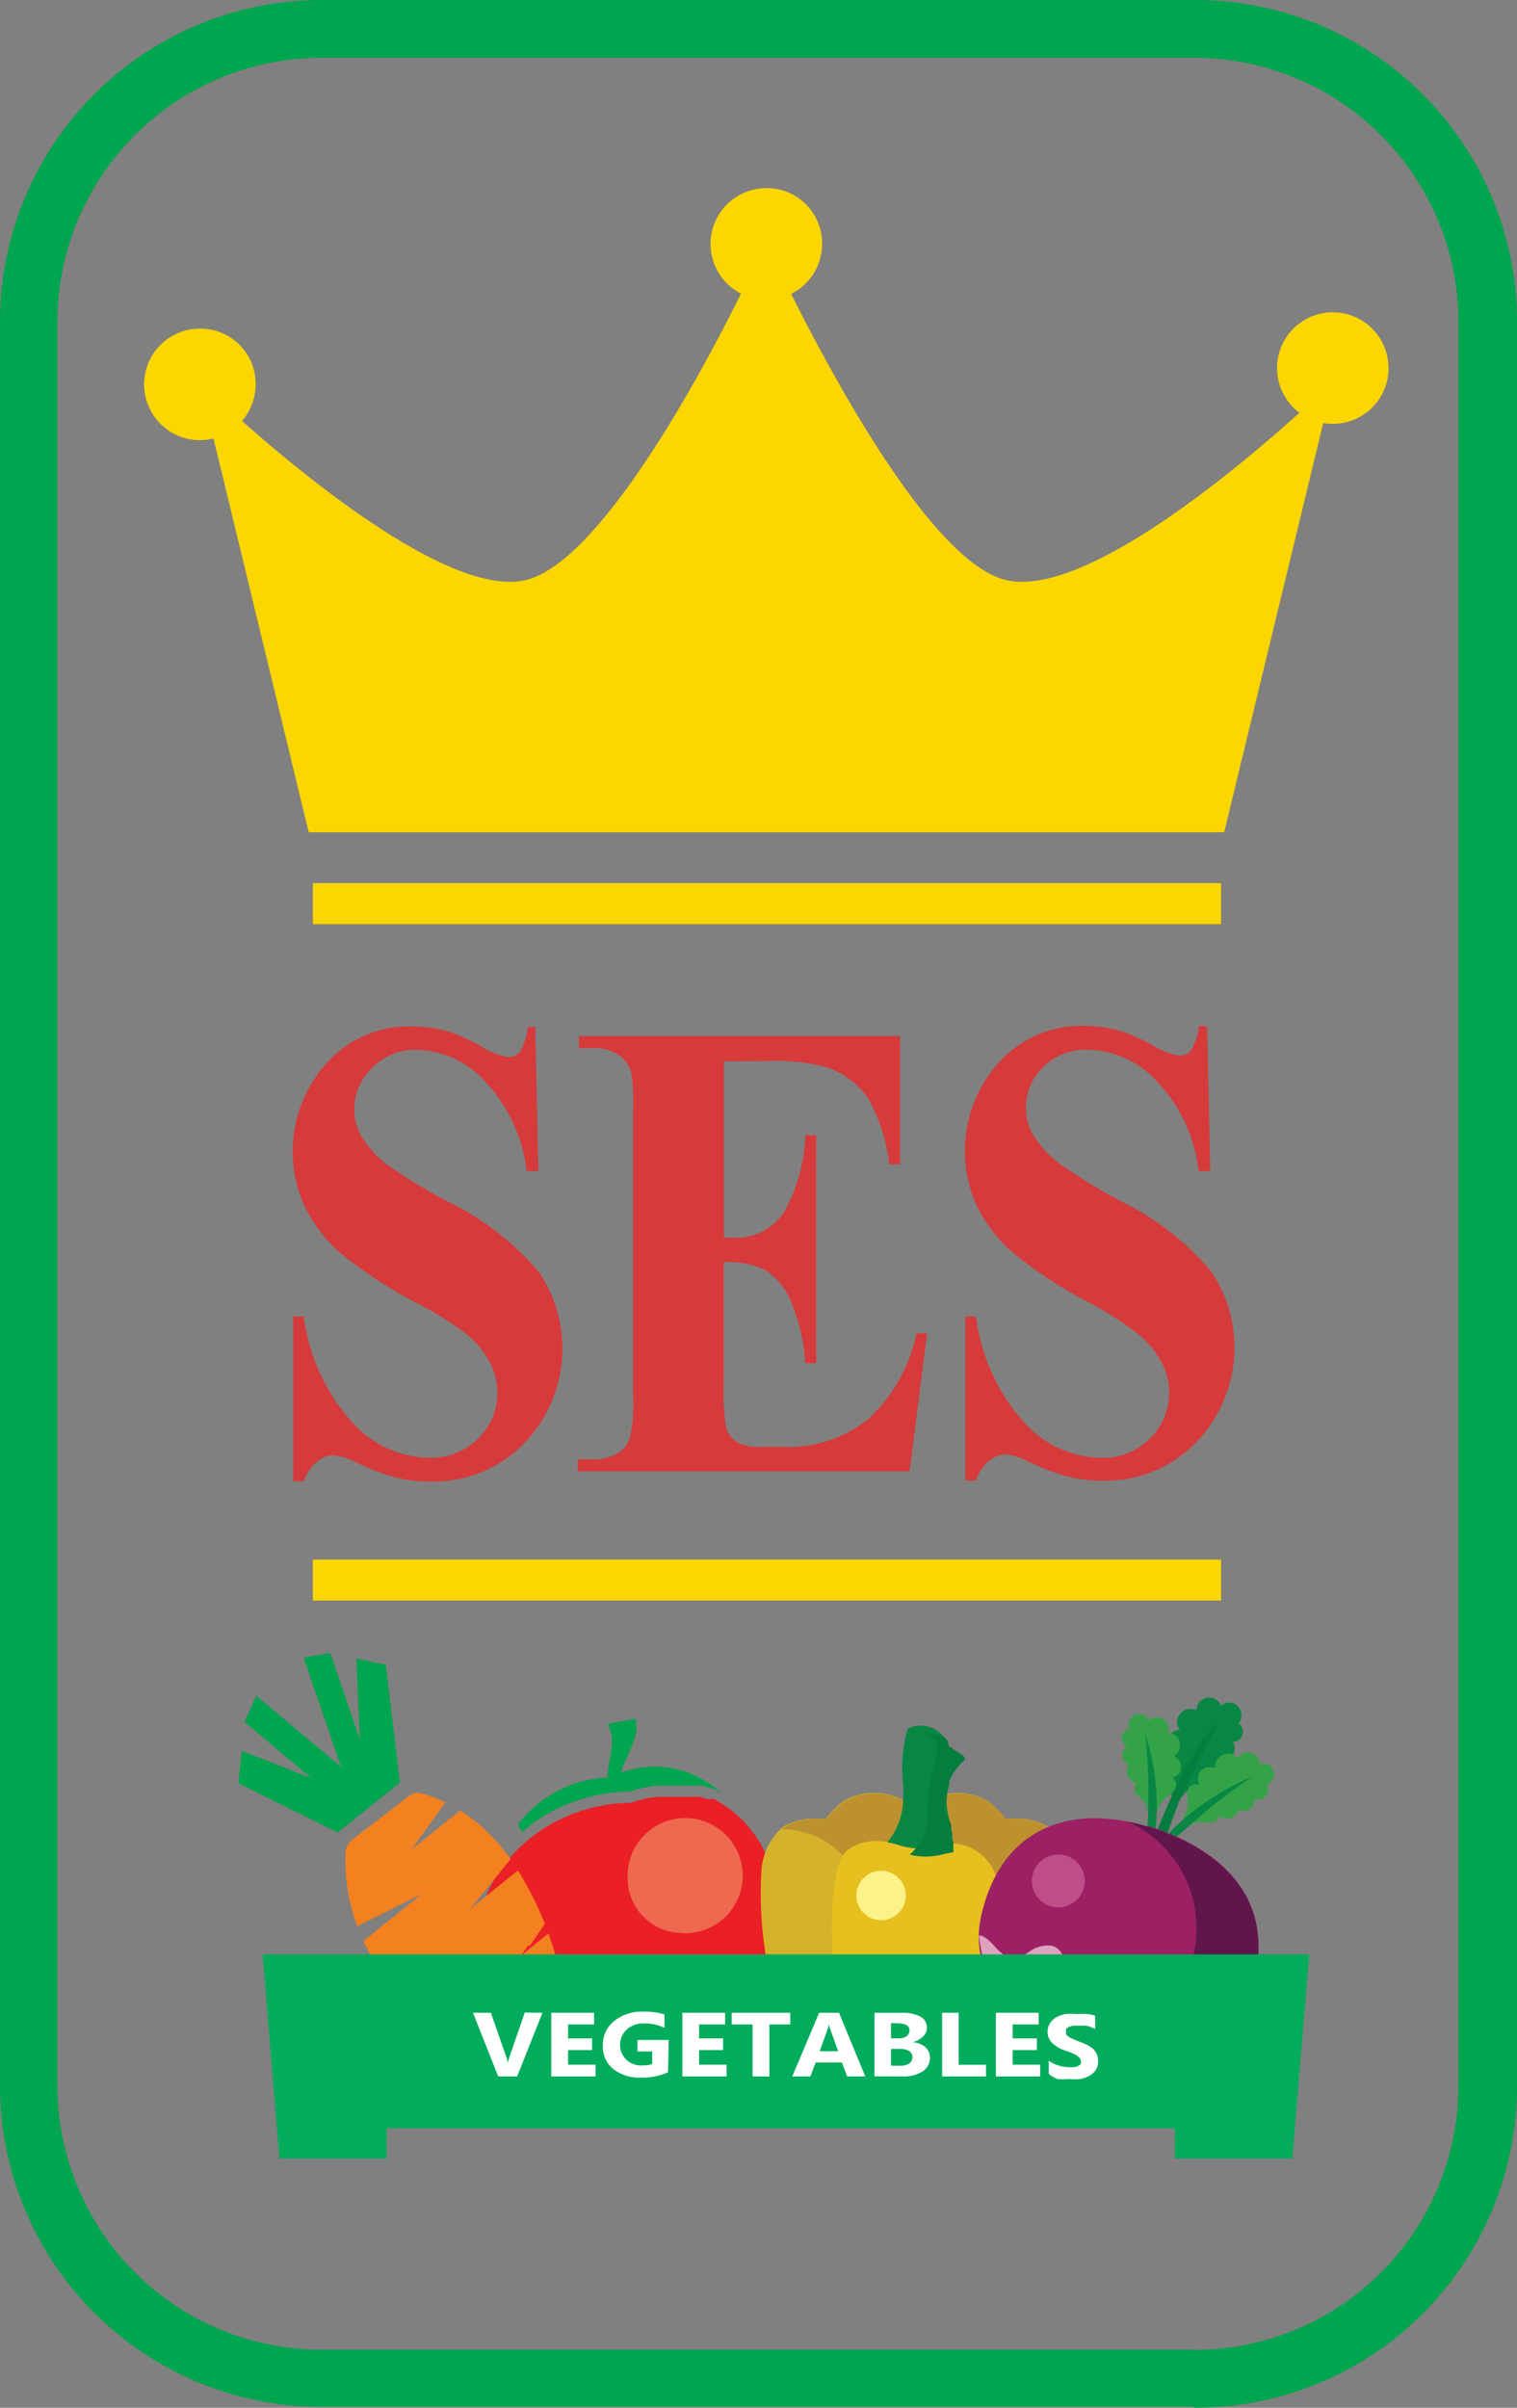 <svg id="Clients-12" xmlns="http://www.w3.org/2000/svg" width="54.203" height="86" viewBox="0 0 54.203 86">
  <rect x="0" y="0" width="54.203" height="86" fill="#808080" stroke="none"/>
  <path id="Path_832" data-name="Path 832" d="M142.709,36.542l-.331,1.338-3.558,14.69h-32.71L102.684,38.4l-.464-1.9s.559.543,1.449,1.33c2.511,2.228,7.644,6.393,10.234,5.723s6.109-7.085,7.7-10.313c.527-1.063.842-1.763.842-1.763s.323.7.85,1.763c1.575,3.149,5.086,9.644,7.691,10.313,2.74.7,8.227-3.889,10.589-6.023h0c.685-.622,1.11-1.031,1.11-1.031" transform="translate(-95.08 -22.844)" fill="#fcd600"/>
  <rect id="Rectangle_36" data-name="Rectangle 36" width="32.451" height="1.464" transform="translate(11.179 31.545)" fill="#fcd600"/>
  <rect id="Rectangle_37" data-name="Rectangle 37" width="32.451" height="1.464" transform="translate(11.179 55.706)" fill="#fcd600"/>
  <path id="Path_833" data-name="Path 833" d="M129.384,31a1.992,1.992,0,1,1-1.992-1.952A1.968,1.968,0,0,1,129.384,31" transform="translate(-100.011 -22.327)" fill="#fcd600"/>
  <path id="Path_834" data-name="Path 834" d="M155.094,36.632A1.992,1.992,0,1,1,153.1,34.68a1.992,1.992,0,0,1,1.992,1.952" transform="translate(-105.481 -23.525)" fill="#fcd600"/>
  <path id="Path_835" data-name="Path 835" d="M103.674,37.38a1.992,1.992,0,1,1-1.992-1.96,1.968,1.968,0,0,1,1.992,1.96" transform="translate(-94.541 -23.682)" fill="#fcd600"/>
  <path id="Path_836" data-name="Path 836" d="M125.852,106.822v.165h0v.394a.678.678,0,0,1,0,.126v.512a.742.742,0,0,1,0,.126.975.975,0,0,1,0,.126v.118a.591.591,0,0,0-.039.126l-.047.118-.047.118-.047.118-.047.118a.48.48,0,0,0-.055.11.137.137,0,0,1-.055.11.857.857,0,0,0-.063.118l-.063.1-.071.11a.786.786,0,0,1-.063.11l-.071.1a1.159,1.159,0,0,1-.079.1l-.071.1-.087.1-.079.094-.087.094-.087.094-.087.094-.094.094-.087.087-.1.087-.094.079-.1.087h0l-.1.079-.1.079-.11.071h0l-.11.071-.11.071-.11.071-.11.063-.118.063h0l-.118.063-.118.055-.126.055-.118.055-.126.055-.126.047h-.386l-.134.039h-3.062l-.134-.039h-.386l-.126-.047-.126-.055-.118-.055-.126-.055-.118-.055-.118-.063-.118-.063-.11-.063-.118-.071-.11-.071-.1-.071-.11-.071-.1-.079-.1-.079-.1-.087h0l-.094-.079-.1-.087-.094-.087-.087-.094-.087-.094-.087-.094-.087-.094-.087-.094a.889.889,0,0,0-.079-.1l-.071-.1a.5.5,0,0,1-.079-.1l-.071-.1-.071-.11-.063-.11-.063-.1-.063-.118a.146.146,0,0,0-.055-.11l-.055-.11-.047-.118-.055-.118v-.118l-.047-.118a.589.589,0,0,0-.039-.126v-.118a.98.98,0,0,1,0-.126.741.741,0,0,1,0-.126v-.126a.692.692,0,0,1,0-.126v-.386a.79.79,0,0,0,0-.134v-.126a.787.787,0,0,1,0-.134.6.6,0,0,1,0-.118v-.142a.56.56,0,0,0,0-.11h0a.387.387,0,0,1,0-.094h0v-.11h0v-.094h0a.536.536,0,0,1,0-.11h0a.282.282,0,0,1,0-.087h0v-.11h0v-.094h0a.447.447,0,0,1,0-.11h0v-.1h0l.079-.213h0l.094-.213h0l.047-.094h0l.055-.1h0l.055-.1h0l.063-.1h0l.063-.094h0l.134-.2h0l.142-.2h0l.157-.189h0l.165-.181h0l.173-.173h0a5.606,5.606,0,0,1,1.33-.953,5.912,5.912,0,0,1,2.669-.653,3.709,3.709,0,0,1,.929-.213h1.575l.2.079h.26l.087.047h0l.087.055h0l.087.055h0a.323.323,0,0,0,.087.055h0l.079.055h0l.079.055h0l.079.055h0l.079.063h0l.165.142h0l.079.071h0l.071.071h0l.055.047h0l.071.071h0l.063.079h0l.071.079h0l.063.079h0a.6.6,0,0,1,.063.087h0l.063.079h0a.678.678,0,0,1,.055.079h0a.479.479,0,0,1,.055.079h0l.055.087h0l.055.087h0l.047.087h0l.047.094h0l.047.094h0l.039.094h0l.047.094h0a.291.291,0,0,0,.039.087h0v.094h0v.094h0a.885.885,0,0,1,.039.1h0v.094h0a.4.4,0,0,1,0,.1h0v.1h0v.1h0v.1h0v.1h0v.11h0v.118h0v.118h0v.11h0v.11h0v.11h0v.236h0v.126h0a1.167,1.167,0,0,0,0,.165" transform="translate(-97.825 -37.851)" fill="#eb2027" fill-rule="evenodd"/>
  <path id="Path_837" data-name="Path 837" d="M123.5,107.1a2.055,2.055,0,1,0-1.866-2.039A1.96,1.96,0,0,0,123.5,107.1" transform="translate(-99.208 -38.059)" fill="#ed6a50" fill-rule="evenodd"/>
  <path id="Path_838" data-name="Path 838" d="M138.734,104.709a2.251,2.251,0,0,0-.787-1.645,2.362,2.362,0,0,0-1.512-.268,3.606,3.606,0,0,0-.6-.622,2.189,2.189,0,0,0-2.614.26,2.2,2.2,0,0,0-2.622-.26,3.607,3.607,0,0,0-.6.622,2.362,2.362,0,0,0-1.512.268,2.251,2.251,0,0,0-.787,1.645,13.871,13.871,0,0,0,1.086,6.148,1.354,1.354,0,0,0,1.929.724,1.378,1.378,0,0,0,.787.929,5.291,5.291,0,0,0,1.669,0h0a5.292,5.292,0,0,0,1.669,0,1.378,1.378,0,0,0,.787-.929,1.354,1.354,0,0,0,1.929-.724,13.872,13.872,0,0,0,1.086-6.148" transform="translate(-100.497 -37.816)" fill="#e7c01f"/>
  <path id="Path_839" data-name="Path 839" d="M130.754,111.821c-.677-3.4-.693-6.589-.142-7.495a1.055,1.055,0,0,0,.157-1.008v-.15l-.7-.189-.055.063a2.362,2.362,0,0,0-1.512.276,2.236,2.236,0,0,0-.787,1.637A13.855,13.855,0,0,0,128.8,111.1a1.354,1.354,0,0,0,1.929.724" transform="translate(-100.499 -38.055)" fill="#d5b22b"/>
  <path id="Path_840" data-name="Path 840" d="M138.162,103.083a2.362,2.362,0,0,0-1.512-.276,3.393,3.393,0,0,0-.6-.614,2.2,2.2,0,0,0-2.622.252,2.189,2.189,0,0,0-2.614-.252,3.392,3.392,0,0,0-.6.614,2.362,2.362,0,0,0-1.512.276l-.087.079a2.944,2.944,0,0,1,2.189.929s.575-.842,2.008-.37a2.3,2.3,0,0,0,1.22.063,1.708,1.708,0,0,1,2.189.89c.315.622.307,4.212-.307,6.912a1.354,1.354,0,0,0,1.929-.724,13.856,13.856,0,0,0,1.086-6.141,2.236,2.236,0,0,0-.787-1.637" transform="translate(-100.696 -37.82)" fill="#bc912e"/>
  <path id="Path_841" data-name="Path 841" d="M133.783,106.264a.882.882,0,1,1-.882-.874.882.882,0,0,1,.882.874" transform="translate(-101.419 -38.568)" fill="#fdf28a"/>
  <path id="Path_842" data-name="Path 842" d="M133.987,101.469a2.456,2.456,0,0,1-.567,1.5,3.211,3.211,0,0,1,.417.1,2.3,2.3,0,0,0,1.22.063,3.146,3.146,0,0,1,.417-.079,9.181,9.181,0,0,1-.417-1.2,3.656,3.656,0,0,1-.087-.4,1.96,1.96,0,0,1,.677-1.811,1.055,1.055,0,0,0-1.5-.732,5.29,5.29,0,0,0-.157,2.031,3.936,3.936,0,0,1,0,.527" transform="translate(-101.717 -37.166)" fill="#088744"/>
  <path id="Path_843" data-name="Path 843" d="M135.81,99.6h0v-.079h0v-.063h0l-.047-.063h0l-.063-.071h0l-.055-.047h-.055l-.142-.063h-.189a.961.961,0,0,0-.213,0h0c.685.2.276.787.094,1.889a5.258,5.258,0,0,0-.055.913,1.866,1.866,0,0,1-.646,1.48,2.362,2.362,0,0,0,1.142,0,3.148,3.148,0,0,1,.417-.079h0v-.063h0a.388.388,0,0,0,0-.087v-.2a.161.161,0,0,0-.039-.1v-.252a.854.854,0,0,1-.039-.134v-.063a.311.311,0,0,0-.055-.213,3.663,3.663,0,0,1-.087-.4,2.071,2.071,0,0,1,.079-.929.956.956,0,0,1,0-.11,1.772,1.772,0,0,1,.181-.339l.079-.11a2.74,2.74,0,0,1,.3-.323l-.055-.126" transform="translate(-101.934 -37.253)" fill="#047d3f"/>
  <path id="Path_844" data-name="Path 844" d="M147.513,100.3a.472.472,0,0,0,.551-.551.394.394,0,0,0,.354-.63.37.37,0,0,0,.22-.669.465.465,0,0,0,0-.575c-.252-.339-.63-.055-.63-.055a.457.457,0,0,0-.882.157c-.59-.22-.866.5-.575.693-.677.126-.543.677-.307.85-.6.2-.173.646-.071.89a1.031,1.031,0,0,1,.047.425c0,.354.3.4.48.134s.787-.2.787-.669" transform="translate(-104.379 -36.896)" fill="#088744"/>
  <path id="Path_845" data-name="Path 845" d="M147.806,98.66s-.929.614-2.275,4.1c-.094.236,0,.3-.063.48s.2.291.236.213c.165-.472.6-1.811.905-2.417.787-1.574,1.2-2.362,1.2-2.362" transform="translate(-104.278 -37.136)" fill="#047d3f"/>
  <path id="Path_846" data-name="Path 846" d="M148.164,102.3a.433.433,0,0,0,.669-.244.37.37,0,0,0,.551-.394c.181.15.669-.11.449-.472a.425.425,0,0,0,.252-.464c-.079-.386-.5-.291-.5-.291a.425.425,0,0,0-.787-.213c-.4-.417-.913.079-.787.354-.614-.157-.708.354-.583.59-.583-.063-.4.472-.409.716a.842.842,0,0,1-.126.37c-.142.291.094.449.346.3s.74.15.905-.252" transform="translate(-104.573 -37.426)" fill="#34a348"/>
  <path id="Path_847" data-name="Path 847" d="M149.074,101.11a9.021,9.021,0,0,0-3.149,2.189c-.165.173-.15.331-.268.464a.071.071,0,0,0,.1.094c.323-.339.559-.551,1.039-.976a18.761,18.761,0,0,1,2.283-1.771" transform="translate(-104.318 -37.657)" fill="#088744"/>
  <path id="Path_848" data-name="Path 848" d="M144.564,100.728a.409.409,0,0,1-.244-.646.354.354,0,0,1-.055-.646.331.331,0,0,1,.063-.63.425.425,0,0,1,.181-.488.4.4,0,0,1,.535.189.409.409,0,0,1,.661.457c.567,0,.52.724.213.787.5.354.189.787-.063.787.409.394-.1.59-.276.787a.787.787,0,0,0-.2.323c-.126.291-.394.213-.441-.071s-.575-.449-.378-.787" transform="translate(-103.981 -37.055)" fill="#34a348"/>
  <path id="Path_849" data-name="Path 849" d="M145.106,99.19a8.07,8.07,0,0,1,.346,3.566,4.735,4.735,0,0,1-.071.653c-.024.165-.386,0-.362-.047a5.646,5.646,0,0,0,.189-1.456,19.762,19.762,0,0,0-.1-2.716" transform="translate(-104.185 -37.249)" fill="#088744"/>
  <path id="Path_850" data-name="Path 850" d="M143.6,103.308c-2.527-.787-5.2-.15-5.944,3.2-.378,1.677.614,2.929,1.37,4.291.331.606.724,1.519,1.393,1.819s1.575-.079,2.252-.244A8.289,8.289,0,0,0,146.1,110.8a4.251,4.251,0,0,0,1.362-4.133c-.433-1.842-2.165-2.881-3.865-3.393" transform="translate(-102.601 -38.06)" fill="#9c2063"/>
  <path id="Path_851" data-name="Path 851" d="M144.445,111.219c-.394-.236-.252-1.094-.6-1.33s-1.3.315-1.748.48a1.183,1.183,0,0,1-1.33-.882c-.236-.669-.409-.874-.921-.787s-.646.5-1.118.417-.622-.614-1.071-.787h-.079a7.488,7.488,0,0,0,1.449,3.6c.331.606.724,1.519,1.393,1.819s1.575-.079,2.252-.244a8.746,8.746,0,0,0,3.212-1.37c0-.236.165-.5.134-.74-.087-.638-1.181,0-1.575-.2" transform="translate(-102.602 -39.193)" fill="#dda2bd"/>
  <path id="Path_852" data-name="Path 852" d="M145.844,109.626l-.173.2a.559.559,0,0,0,.213.268c.394.236,1.488-.433,1.574.2,0,.244-.15.5-.134.74a6.739,6.739,0,0,1-1.126.669,6.055,6.055,0,0,0,1.346-.842,4.251,4.251,0,0,0,1.362-4.133c-.433-1.842-2.165-2.881-3.865-3.393a7,7,0,0,0-.7-.173,4.174,4.174,0,0,1,1.5,6.455" transform="translate(-104.04 -38.095)" fill="#60164c"/>
  <path id="Path_853" data-name="Path 853" d="M146.046,114.26c-.126.047-.252.1-.386.142a1.205,1.205,0,0,0,.386-.142" transform="translate(-104.321 -40.455)" fill="#ab3f76"/>
  <path id="Path_854" data-name="Path 854" d="M144.86,114.68l-.26.071.26-.071" transform="translate(-104.096 -40.544)" fill="#ab3f76"/>
  <path id="Path_855" data-name="Path 855" d="M145.476,114.47l-.346.118.346-.118" transform="translate(-104.208 -40.499)" fill="#ab3f76"/>
  <path id="Path_856" data-name="Path 856" d="M146.581,114c-.134.063-.268.126-.4.173.134-.047.268-.11.4-.173" transform="translate(-104.432 -40.399)" fill="#ab3f76"/>
  <path id="Path_857" data-name="Path 857" d="M145.641,114.44h0" transform="translate(-104.302 -40.493)" fill="#e29fba"/>
  <path id="Path_858" data-name="Path 858" d="M146.69,114.028l.008-.008-.008.008" transform="translate(-104.54 -40.404)" fill="#e29fba"/>
  <path id="Path_859" data-name="Path 859" d="M146.181,114.24l-.031.016.031-.016" transform="translate(-104.425 -40.45)" fill="#e29fba"/>
  <path id="Path_860" data-name="Path 860" d="M139.358,112.8c-.079-.134-.15-.268-.228-.394.079.126.15.26.228.394" transform="translate(-102.932 -40.061)" fill="#e29fba"/>
  <path id="Path_861" data-name="Path 861" d="M144.483,114.77l-.433.11.433-.11" transform="translate(-103.979 -40.563)" fill="#e29fba"/>
  <path id="Path_862" data-name="Path 862" d="M145.087,114.62l-.157.047.157-.047" transform="translate(-104.166 -40.531)" fill="#e29fba"/>
  <path id="Path_863" data-name="Path 863" d="M146.277,112.842c0-.236.165-.5.134-.74-.087-.638-1.181,0-1.574-.2a.606.606,0,0,1-.213-.268c-1.866,2.244-3.393,2.511-5.2,1.008.331.606.724,1.519,1.393,1.819s1.575-.079,2.252-.244l.433-.11.26-.071.157-.047.346-.118h.071l.386-.142h0c.134-.047.268-.11.4-.173h0a6.738,6.738,0,0,0,1.126-.669" transform="translate(-102.994 -39.895)" fill="#c994ad"/>
  <path id="Path_864" data-name="Path 864" d="M141.807,105.941a.945.945,0,1,1-.52-1.22.945.945,0,0,1,.52,1.22" transform="translate(-103.114 -38.41)" fill="#bd4e87"/>
  <path id="Path_865" data-name="Path 865" d="M116.66,102.261a4.246,4.246,0,0,1,3.2-1.669c0-.638.362-1.275,0-1.913l.992-.189c.2.646-.339,1.283-.512,1.929a3.464,3.464,0,0,1,3.566.716l-.087-.047h0l-.087-.047h0l-.094-.047h0l-.087-.039h-.087l-.2-.079H121.62a4.219,4.219,0,0,0-.945.213,6.2,6.2,0,0,0-2.74.677,5.7,5.7,0,0,0-1.142.787" transform="translate(-98.152 -37.1)" fill="#00a54f" fill-rule="evenodd"/>
  <path id="Path_866" data-name="Path 866" d="M117.212,113.344c0-.48-.464-3.936-.457-3.936l-.606.488.512-.96h0a16.133,16.133,0,0,0-.583-2.063h0l-.968.787.228-.346h.079l.535-.787a12.32,12.32,0,0,0-.96-1.905L113.284,106l1.441-1.779a6.393,6.393,0,0,0-1.8-1.74l-1.748,1.409,1.22-1.693.26.134a4.723,4.723,0,0,0-1.157-.472.5.5,0,0,0-.409.11l-2.047,1.575a.653.653,0,0,0-.213.394,6.755,6.755,0,0,0,.417,2.677l2.307-1.149-2.086,1.677a6.685,6.685,0,0,0,.535.953c.157.22.315.441.48.653h0v.3l.157-.063h0l.071.079,1.039-.512.646-.236-1.37,1.1a13.06,13.06,0,0,0,1.464,1.323l1.33-.52-.976.787a17.707,17.707,0,0,0,1.748,1.094l.866-.15-.457.37c.693.362,1.417.693,2.181,1M112.7,102.354h-.039Zm-.039,0h0" transform="translate(-96.484 -37.815)" fill="#f48120" fill-rule="evenodd"/>
  <path id="Path_867" data-name="Path 867" d="M107.513,101.916l-3.543-1.756L104.088,99l2.488.976-2.385-2.008.417-.937,3.031,2.543-1.338-3.9.953-.165,1.055,3.086-.126-2.889,1.055.22.5,4.212-1.11.89Z" transform="translate(-95.452 -36.464)" fill="#00a54f" fill-rule="evenodd"/>
  <path id="Path_868" data-name="Path 868" d="M105.07,109.18l.6,7.29H109.5v-1.079h28.16v1.079h4.2l.606-7.29Z" transform="translate(-95.686 -39.374)" fill="#02ac5d"/>
  <path id="Path_869" data-name="Path 869" d="M117.1,111.828l-.905,2.275h-.677l-.9-2.275h.638l.551,1.575a1.046,1.046,0,0,1,.055.228h0a1.778,1.778,0,0,1,.063-.236l.543-1.575Z" transform="translate(-97.718 -39.936)" fill="#fff"/>
  <path id="Path_870" data-name="Path 870" d="M119.752,114.105H118.17V111.83H119.7v.417h-.929v.5h.858v.417h-.858v.52h.984Z" transform="translate(-98.473 -39.938)" fill="#fff"/>
  <path id="Path_871" data-name="Path 871" d="M122.84,113.944a2.172,2.172,0,0,1-.96.189,1.5,1.5,0,0,1-1-.307,1.023,1.023,0,0,1-.37-.835,1.086,1.086,0,0,1,.4-.874,1.574,1.574,0,0,1,1.063-.339,2.361,2.361,0,0,1,.74.1v.48a1.574,1.574,0,0,0-.74-.157.866.866,0,0,0-.606.213.739.739,0,0,0,.567,1.283,1,1,0,0,0,.339-.047V113.2h-.527v-.409h1.118Z" transform="translate(-98.97 -39.926)" fill="#fff"/>
  <path id="Path_872" data-name="Path 872" d="M125.7,114.105H124.12V111.83h1.527v.417h-.929v.5h.858v.417h-.858v.52h.984Z" transform="translate(-99.739 -39.938)" fill="#fff"/>
  <path id="Path_873" data-name="Path 873" d="M128.454,112.247h-.748v1.858h-.6v-1.858h-.748v-.417h2.094Z" transform="translate(-100.215 -39.938)" fill="#fff"/>
  <path id="Path_874" data-name="Path 874" d="M131.716,114.105h-.646l-.189-.5h-.937l-.189.5h-.646l.96-2.275h.709Zm-.968-.9-.283-.787a.718.718,0,0,1-.047-.2h0a.962.962,0,0,1-.047.2l-.283.787Z" transform="translate(-100.8 -39.938)" fill="#fff"/>
  <path id="Path_875" data-name="Path 875" d="M132.84,114.1V111.83h.96a1.433,1.433,0,0,1,.677.134.441.441,0,0,1,.236.4.417.417,0,0,1-.142.315.787.787,0,0,1-.37.2h0a.787.787,0,0,1,.449.173.5.5,0,0,1,.173.37.583.583,0,0,1-.26.5,1.244,1.244,0,0,1-.708.181Zm.59-1.9v.543h.268a.5.5,0,0,0,.283-.071.26.26,0,0,0,.11-.213c0-.173-.15-.252-.433-.252Zm0,.921v.6h.323a.543.543,0,0,0,.323-.079.268.268,0,0,0,.118-.228.244.244,0,0,0-.11-.213.559.559,0,0,0-.323-.079Z" transform="translate(-101.594 -39.937)" fill="#fff"/>
  <path id="Path_876" data-name="Path 876" d="M137.477,114.105H135.91V111.83h.59v1.858h.976Z" transform="translate(-102.247 -39.938)" fill="#fff"/>
  <path id="Path_877" data-name="Path 877" d="M139.932,114.105H138.35V111.83h1.527v.417h-.929v.5h.866v.417h-.866v.52h.984Z" transform="translate(-102.766 -39.938)" fill="#fff"/>
  <path id="Path_878" data-name="Path 878" d="M140.737,114.029v-.48a.961.961,0,0,0,.346.173,1.268,1.268,0,0,0,.378.063h.2a.59.59,0,0,0,.142-.055.173.173,0,0,0,.079-.071.118.118,0,0,0,0-.087.2.2,0,0,0-.047-.126l-.118-.094-.181-.087-.228-.079a1.134,1.134,0,0,1-.457-.276.551.551,0,0,1-.157-.386.559.559,0,0,1,.087-.307.638.638,0,0,1,.22-.213,1.181,1.181,0,0,1,.331-.118,2.172,2.172,0,0,1,.4,0,2.46,2.46,0,0,1,.362,0,1.188,1.188,0,0,1,.3.063v.472l-.15-.071-.157-.047h-.5l-.142.047a.276.276,0,0,0-.087.071.149.149,0,0,0,0,.094.142.142,0,0,0,0,.1.283.283,0,0,0,.1.087.59.59,0,0,0,.157.079,1.778,1.778,0,0,0,.2.087,1.921,1.921,0,0,1,.283.118,1.181,1.181,0,0,1,.22.142.638.638,0,0,1,.134.189.591.591,0,0,1,.047.244.567.567,0,0,1-.079.315.661.661,0,0,1-.228.213,1.071,1.071,0,0,1-.339.118,2.192,2.192,0,0,1-.4,0,2.281,2.281,0,0,1-.409,0A1.576,1.576,0,0,1,140.737,114.029Z" transform="translate(-103.264 -39.948)" fill="#fff"/>
  <path id="Path_879" data-name="Path 879" d="M135.827,105.471v-1.031H104.652A9.447,9.447,0,0,1,95.2,94.992V32.012a9.445,9.445,0,0,1,9.439-9.439h31.175a9.447,9.447,0,0,1,9.447,9.447V95a9.447,9.447,0,0,1-9.447,9.447v2.063A11.486,11.486,0,0,0,147.353,95V32.02a11.5,11.5,0,0,0-11.5-11.51H104.675A11.5,11.5,0,0,0,93.15,32h0v62.98h0a11.489,11.489,0,0,0,11.5,11.5h31.175Z" transform="translate(-93.15 -20.51)" fill="#00a54f"/>
  <path id="Path_880" data-name="Path 880" d="M115.1,67.08l.11,5.164h-.417a5.566,5.566,0,0,0-1.441-3.149,3.424,3.424,0,0,0-2.488-1.181,2.157,2.157,0,0,0-1.622.677,2.007,2.007,0,0,0-.606,1.433,1.882,1.882,0,0,0,.213.913,3.74,3.74,0,0,0,.945,1.071,20.9,20.9,0,0,0,2.2,1.338,9.888,9.888,0,0,1,3.251,2.527,4.865,4.865,0,0,1-.512,6.062,4.511,4.511,0,0,1-3.409,1.4,4.772,4.772,0,0,1-1.228-.15,8.093,8.093,0,0,1-1.449-.559,2.031,2.031,0,0,0-.787-.228.953.953,0,0,0-.559.228,1.575,1.575,0,0,0-.472.7h-.378V77.44h.378a6.991,6.991,0,0,0,1.7,3.747,3.779,3.779,0,0,0,2.732,1.3,2.409,2.409,0,0,0,1.811-.7,2.267,2.267,0,0,0,.677-1.622,2.306,2.306,0,0,0-.26-1.063,3.307,3.307,0,0,0-.787-.984,11.328,11.328,0,0,0-1.882-1.181,16.124,16.124,0,0,1-2.692-1.771,5.408,5.408,0,0,1-1.26-1.638,4.723,4.723,0,0,1,.787-5.149,3.936,3.936,0,0,1,3.039-1.3,4.723,4.723,0,0,1,1.3.181,6.093,6.093,0,0,1,1.189.543,2.551,2.551,0,0,0,.96.37.512.512,0,0,0,.409-.181,2.275,2.275,0,0,0,.283-.882Z" transform="translate(-95.975 -30.417)" fill="#d73a3a"/>
  <path id="Path_881" data-name="Path 881" d="M124.59,68.417v6.3h.276a2.055,2.055,0,0,0,1.889-.929,6.1,6.1,0,0,0,.748-2.732h.386V79.2H127.5a6.6,6.6,0,0,0-.5-2.173,2.409,2.409,0,0,0-.913-1.142,3.047,3.047,0,0,0-1.5-.291v4.369a7.18,7.18,0,0,0,.094,1.575.961.961,0,0,0,.362.472,1.575,1.575,0,0,0,.85.181h.787a4.55,4.55,0,0,0,3.086-1.008,5.755,5.755,0,0,0,1.708-3.047h.378l-.622,4.928H119.37v-.425h.5a1.732,1.732,0,0,0,.96-.236,1.015,1.015,0,0,0,.409-.551,5.447,5.447,0,0,0,.11-1.441V70.173a8.045,8.045,0,0,0-.055-1.291,1.11,1.11,0,0,0-.37-.622,1.574,1.574,0,0,0-1.055-.315h-.457V67.52h11.478V72.1H130.5a6.03,6.03,0,0,0-.787-2.409,3.031,3.031,0,0,0-1.5-1.079,7.376,7.376,0,0,0-2.126-.2Z" transform="translate(-98.728 -30.511)" fill="#d73a3a"/>
  <path id="Path_882" data-name="Path 882" d="M145.6,67.073l.11,5.164h-.417a5.511,5.511,0,0,0-1.441-3.149,3.425,3.425,0,0,0-2.488-1.181,2.157,2.157,0,0,0-1.63.622,2.008,2.008,0,0,0-.606,1.433,1.881,1.881,0,0,0,.213.913,3.74,3.74,0,0,0,.945,1.071,20.9,20.9,0,0,0,2.212,1.362,9.809,9.809,0,0,1,3.251,2.527,4.865,4.865,0,0,1-.512,6.062,4.511,4.511,0,0,1-3.409,1.4,4.771,4.771,0,0,1-1.228-.15,8.054,8.054,0,0,1-1.441-.559,2.062,2.062,0,0,0-.787-.228.953.953,0,0,0-.559.228,1.574,1.574,0,0,0-.472.7h-.378V77.434h.378a6.991,6.991,0,0,0,1.685,3.747,3.779,3.779,0,0,0,2.74,1.3,2.362,2.362,0,0,0,1.8-.7,2.267,2.267,0,0,0,.677-1.622,2.307,2.307,0,0,0-.26-1.063,3.307,3.307,0,0,0-.787-.984,11.537,11.537,0,0,0-1.858-1.2,15.471,15.471,0,0,1-2.692-1.771,5.314,5.314,0,0,1-1.267-1.638,4.724,4.724,0,0,1,.787-5.149,3.936,3.936,0,0,1,3.031-1.3,4.723,4.723,0,0,1,1.3.181,6.092,6.092,0,0,1,1.157.512,2.6,2.6,0,0,0,.96.37.5.5,0,0,0,.409-.181,2.275,2.275,0,0,0,.283-.882Z" transform="translate(-102.468 -30.411)" fill="#d73a3a"/>
</svg>
